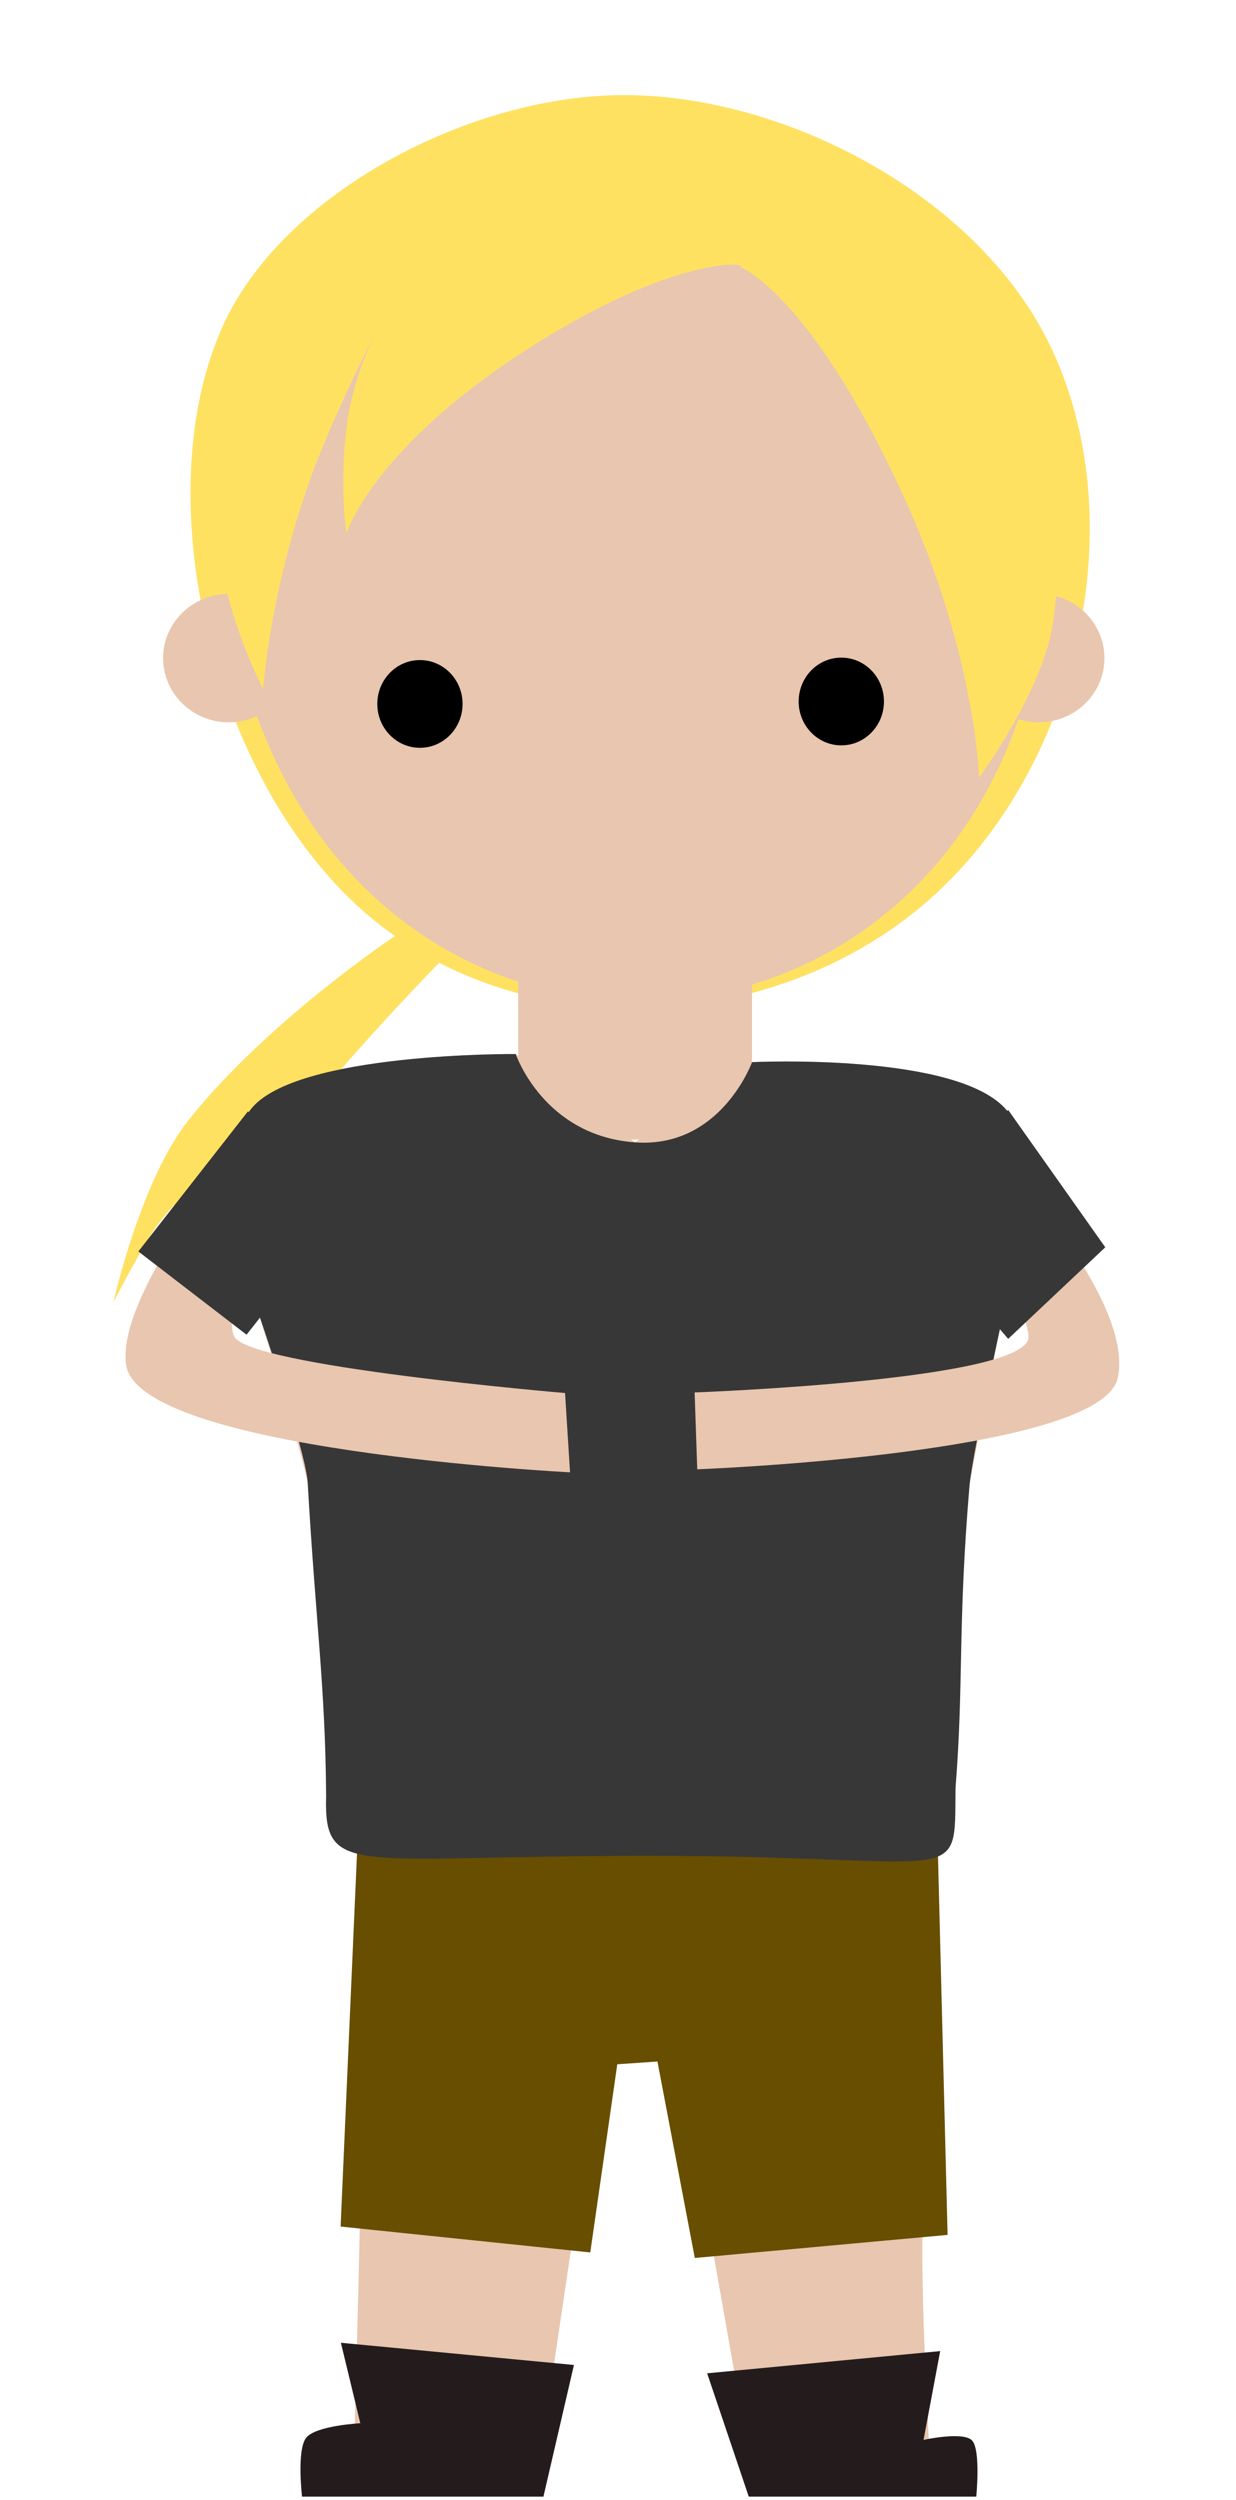 <?xml version="1.0" encoding="UTF-8" standalone="no"?>
<!-- Created with Inkscape (http://www.inkscape.org/) -->

<svg
   xmlns:dc="http://purl.org/dc/elements/1.1/"
   xmlns:cc="http://creativecommons.org/ns#"
   xmlns:rdf="http://www.w3.org/1999/02/22-rdf-syntax-ns#"
   xmlns:svg="http://www.w3.org/2000/svg"
   xmlns="http://www.w3.org/2000/svg"
   xmlns:sodipodi="http://sodipodi.sourceforge.net/DTD/sodipodi-0.dtd"
   xmlns:inkscape="http://www.inkscape.org/namespaces/inkscape"
   width="225"
   height="455"
   id="svg2"
   version="1.1"
   inkscape:version="0.48.4 r9939"
   sodipodi:docname="chara4.svg">
  <defs
     id="defs4" />
  <sodipodi:namedview
     id="base"
     pagecolor="#ffffff"
     bordercolor="#666666"
     borderopacity="1.0"
     inkscape:pageopacity="0.0"
     inkscape:pageshadow="2"
     inkscape:zoom="2.8"
     inkscape:cx="87.194697"
     inkscape:cy="222.76771"
     inkscape:document-units="px"
     inkscape:current-layer="layer1"
     showgrid="false"
     showguides="true"
     inkscape:guide-bbox="true"
     inkscape:window-width="931"
     inkscape:window-height="1028"
     inkscape:window-x="988"
     inkscape:window-y="24"
     inkscape:window-maximized="0">
    <sodipodi:guide
       orientation="0,1"
       position="550.533,456.589"
       id="guide4240" />
  </sodipodi:namedview>
  <g
     inkscape:label="Ebene 1"
     inkscape:groupmode="layer"
     id="layer1"
     transform="translate(0,-597.366)">
    <path
       style="fill:#ffe162;fill-opacity:1;stroke:none"
       d="m 190.85,659.628 c -13.141,-26.55 -47.652,-44.959 -77.277,-44.952 -28.342,0.007 -61.765,17.974 -72.731,41.416 -14.925,31.906 -1.692,86.222 28.284,109.602 27.613,21.536 69.467,19.651 96.975,-2.02 29.382,-23.148 41.341,-70.523 24.749,-104.046 z"
       id="path4100"
       inkscape:connector-curvature="0"
       sodipodi:nodetypes="ssssss" />
    <rect
       style="fill:#e9c6af;fill-opacity:1;fill-rule:nonzero;stroke:none"
       id="rect3945"
       width="42.565"
       height="28.82"
       x="94.333"
       y="775.944" />
    <path
       style="fill:#e9c6af;fill-opacity:1;stroke:none"
       d="m 40.24,688.597 c 1.268,122.584 152.587,119.42 150.751,1.774 -0.5,-32.04 -76.262,-71.828 -76.262,-71.828 0,0 -74.77,42.836 -74.489,70.055 z"
       id="path3947"
       inkscape:connector-curvature="0"
       sodipodi:nodetypes="sscs" />
    <path
       style="fill:#e9c6af;fill-opacity:1;stroke:none"
       d="m 93.879,789.218 21.734,16.077 21.291,-14.603 c 0,0 37.715,-1.826 46.425,8.845 6.681,8.185 0.444,31.693 0.444,31.693 0,0 -3.747,16.652 -7.281,36.495 -4.52,25.377 -4.556,34.756 -6.082,54.031 -2.468,31.18 -1.757,53.477 -2.455,79.871 -0.369,13.947 1.13,39.805 1.13,39.805 l 4.438,9.854 -35.929,0 -14.882,-84.249 -12.867,0 -12.492,84.249 -37.699,0 4.88,-10.884 c 0,0 0.744,-25.924 1.006,-40.29 0.624,-34.13 0.096,-44.88 -0.112,-75.325 -0.137,-19.981 -3.621,-31.799 -9.42,-57.567 -2.694,-11.971 -10.313,-34.842 -10.313,-34.842 0,0 -6.87,-24.498 3.5e-4,-33.155 8.211,-10.345 48.184,-10.004 48.184,-10.004 z"
       id="path3949"
       inkscape:connector-curvature="0"
       sodipodi:nodetypes="cccscsssccccccccssscsc" />
    <path
       sodipodi:type="arc"
       style="fill:#000000;fill-opacity:1;fill-rule:nonzero;stroke:none"
       id="path3951"
       sodipodi:cx="268.21429"
       sodipodi:cy="367.36218"
       sodipodi:rx="12.5"
       sodipodi:ry="12.857142"
       d="m 280.714,367.362 c 0,7.101 -5.596,12.857 -12.5,12.857 -6.904,0 -12.5,-5.756 -12.5,-12.857 0,-7.101 5.596,-12.857 12.5,-12.857 6.904,0 12.5,5.756 12.5,12.857 z"
       transform="matrix(0.621,0,0,0.621,-90.116,497.362)" />
    <path
       d="m 280.714,367.362 c 0,7.101 -5.596,12.857 -12.5,12.857 -6.904,0 -12.5,-5.756 -12.5,-12.857 0,-7.101 5.596,-12.857 12.5,-12.857 6.904,0 12.5,5.756 12.5,12.857 z"
       sodipodi:ry="12.857142"
       sodipodi:rx="12.5"
       sodipodi:cy="367.36218"
       sodipodi:cx="268.21429"
       id="path3953"
       style="fill:#000000;fill-opacity:1;fill-rule:nonzero;stroke:none"
       sodipodi:type="arc"
       transform="matrix(0.621,0,0,0.621,-13.41,496.918)" />
    <path
       transform="matrix(0.711,0,0,0.711,-133.12,467.642)"
       d="m 470,350.934 c 0,9.073 -7.515,16.429 -16.786,16.429 -9.27,0 -16.786,-7.355 -16.786,-16.429 0,-9.073 7.515,-16.429 16.786,-16.429 9.271,0 16.786,7.355 16.786,16.429 z"
       sodipodi:ry="16.428572"
       sodipodi:rx="16.785715"
       sodipodi:cy="350.93362"
       sodipodi:cx="453.21429"
       id="path3955"
       style="fill:#e9c6af;fill-opacity:1;fill-rule:nonzero;stroke:none"
       sodipodi:type="arc" />
    <path
       sodipodi:type="arc"
       style="fill:#e9c6af;fill-opacity:1;fill-rule:nonzero;stroke:none"
       id="path3957"
       sodipodi:cx="453.21429"
       sodipodi:cy="350.93362"
       sodipodi:rx="16.785715"
       sodipodi:ry="16.428572"
       d="m 470,350.934 c 0,9.073 -7.515,16.429 -16.786,16.429 -9.27,0 -16.786,-7.355 -16.786,-16.429 0,-9.073 7.515,-16.429 16.786,-16.429 9.271,0 16.786,7.355 16.786,16.429 z"
       transform="matrix(0.711,0,0,0.711,-280.603,467.642)" />
    <path
       style="fill:#ffe162;fill-opacity:1;stroke:none"
       d="m 134.787,645.991 c 0,0 12.836,4.772 29.799,41.921 13.109,28.709 13.637,51.013 13.637,51.013 0,0 11.383,-15.376 13.385,-27.779 2.477,-15.35 -0.758,-27.779 -0.758,-27.779 l -8.586,-28.284 -68.69,-39.396 -69.701,52.023 c 0,0 -5.444,17.83 -4.546,26.517 1.621,15.672 8.586,28.537 8.586,28.537 0,0 1,-15.998 7.829,-36.113 4.929,-14.519 14.9,-33.083 14.9,-33.083 0,0 -5.753,9.563 -7.324,19.951 -1.72,11.372 -0.253,20.961 -0.253,20.961 0,0 4.548,-14.991 31.82,-32.83 27.373,-17.905 41.597,-16.562 39.901,-15.657 z"
       id="path4098"
       inkscape:connector-curvature="0"
       sodipodi:nodetypes="cscsccccscscscsc" />
    <path
       sodipodi:nodetypes="ccccccccc"
       inkscape:connector-curvature="0"
       id="path4106"
       d="m 170.41,921.756 2.09,82.396 -46.019,4.202 -6.801,-35.762 -7.311,0.505 -4.916,34.247 -45.45,-4.707 3.423,-77.851 z"
       style="fill:#684e00;fill-opacity:1;stroke:none" />
    <path
       style="fill:#ffe162;fill-opacity:1;stroke:none"
       d="m 72.663,767.209 c 0,0 -23.739,15.657 -38.386,34.093 -8.675,10.918 -13.637,33.083 -13.637,33.083 0,0 5.779,-11.107 8.081,-14.142 1.868,-2.462 3.03,-3.536 3.03,-3.536 0,0 -0.979,7.063 -2.02,12.122 -0.919,4.465 3.536,17.678 3.536,17.678 0,0 4.93,-22.77 16.668,-39.396 9.99,-14.151 31.315,-35.86 31.315,-35.86 z"
       id="path4112"
       inkscape:connector-curvature="0"
       sodipodi:nodetypes="cscscscscc" />
    <path
       sodipodi:nodetypes="cscscscscscsc"
       inkscape:connector-curvature="0"
       id="path4104"
       d="m 93.879,789.218 c 0,0 5.048,14.877 21.734,16.077 15.604,1.122 21.291,-14.603 21.291,-14.603 0,0 37.715,-1.826 46.425,8.845 6.681,8.185 0.444,31.693 0.444,31.693 0,0 -6.788,30.641 -7.281,36.495 -2.181,25.9 -1.021,35.766 -2.546,55.041 -0.215,18.689 2.273,12.396 -56.015,12.391 -53.509,-0.004 -59.006,4.129 -58.564,-10.876 -0.137,-19.981 -1.882,-31.326 -3.359,-57.062 -0.356,-6.205 -10.313,-34.842 -10.313,-34.842 0,0 -6.87,-24.498 3.5e-4,-33.155 8.211,-10.345 48.184,-10.004 48.184,-10.004 z"
       style="fill:#373737;fill-opacity:1;stroke:none" />
    <path
       style="fill:#241c1c;fill-opacity:1;stroke:none"
       d="m 98.926,1051.791 -43.942,0 c 0,0 -1.01,-8.492 0.758,-10.718 1.768,-2.226 9.849,-2.637 9.849,-2.637 l -3.536,-14.647 42.426,4.041 z"
       id="path4108"
       inkscape:connector-curvature="0"
       sodipodi:nodetypes="ccscccc" />
    <path
       style="fill:#241c1c;fill-opacity:1;stroke:none"
       d="m 128.726,1029.344 7.576,22.447 41.416,0 c 0,0 0.842,-8.492 -0.758,-10.213 -1.599,-1.721 -8.839,-0.112 -8.839,-0.112 l 3.03,-16.163 z"
       id="path4110"
       inkscape:connector-curvature="0"
       sodipodi:nodetypes="cccsccc" />
    <path
       style="fill:#e9c6af;fill-opacity:1;stroke:none"
       d="m 43.116,806.717 c 0,0 -21.944,26.31 -20.16,39.049 2.191,15.647 80.813,19.583 80.813,19.583 l -0.909,-14.431 c 0,0 -58.003,-4.891 -60.249,-10.362 -3.233,-7.874 14.395,-21.971 14.395,-21.971 z"
       id="path4224"
       inkscape:connector-curvature="0"
       sodipodi:nodetypes="csccscc" />
    <path
       style="fill:#e9c6af;fill-opacity:1;stroke:none"
       d="m 171.657,816.818 c 1.263,-1.01 10.607,-8.334 10.607,-8.334 0,0 24.263,25.472 21.213,39.677 -2.985,13.902 -76.552,16.639 -76.552,16.639 l -0.477,-13.987 c 0,0 61.02,-2.196 60.78,-10.134 -0.228,-7.541 -15.571,-23.861 -15.571,-23.861 z"
       id="path4226"
       inkscape:connector-curvature="0"
       sodipodi:nodetypes="ccsccsc" />
    <path
       style="fill:#373737;fill-opacity:1;stroke:none"
       d="m 45.136,799.646 -19.951,25.506 19.698,15.152 17.678,-22.476 z"
       id="path4228"
       inkscape:connector-curvature="0"
       sodipodi:nodetypes="ccccc" />
    <path
       style="fill:#373737;fill-opacity:1;stroke:none"
       d="m 183.527,799.393 17.678,25.001 -17.678,16.668 -19.445,-22.728 z"
       id="path4230"
       inkscape:connector-curvature="0"
       sodipodi:nodetypes="ccccc" />
  </g>
</svg>
